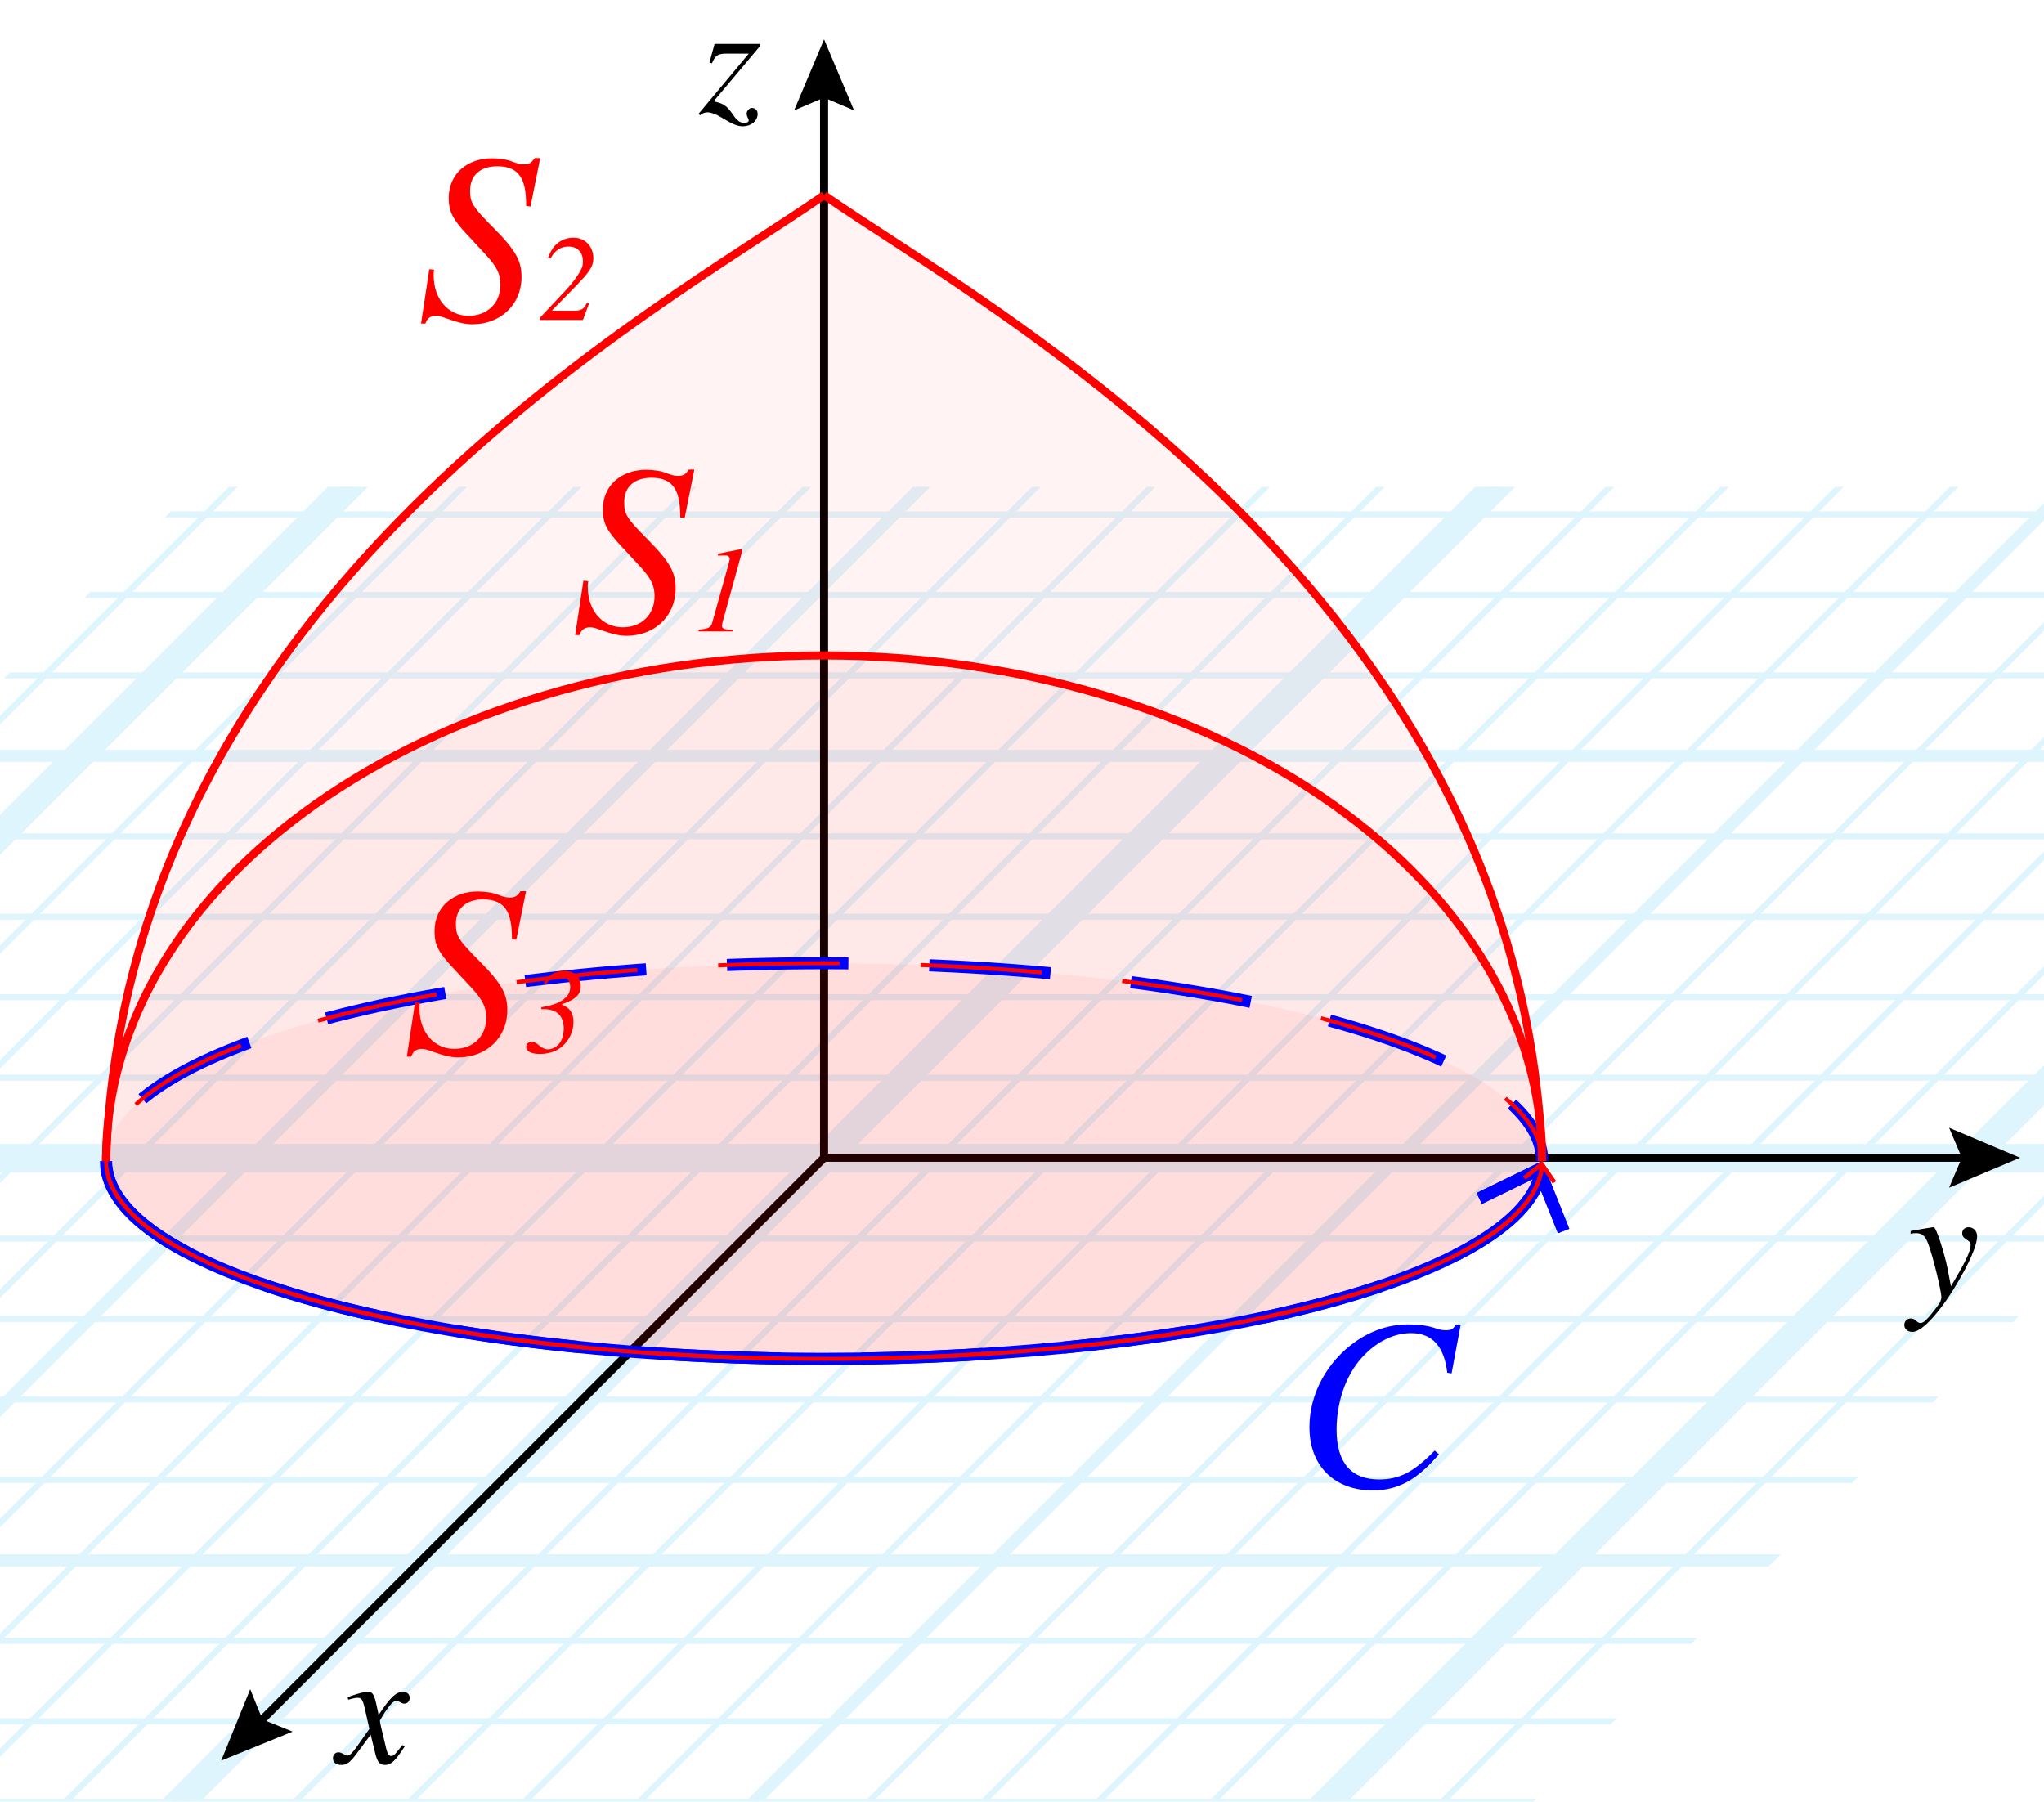 <?xml version="1.0" encoding="utf-8"?>
<!-- Generator: Adobe Illustrator 25.4.1, SVG Export Plug-In . SVG Version: 6.00 Build 0)  -->
<svg version="1.1" xmlns="http://www.w3.org/2000/svg" xmlns:xlink="http://www.w3.org/1999/xlink" x="0px" y="0px"
	 viewBox="0 0 50.503 44.518" enable-background="new 0 0 50.503 44.518" xml:space="preserve">
<g id="Graph_paper_slanted" opacity="0.5">
	<g id="Clipped_grid_00000003068028900943026870000011536296927355263674_">
		<defs>
			<polygon id="SVGID_1_" points="35.896,46.505 -29.647,46.505 4.827,12.031 70.37,12.031 			"/>
		</defs>
		<clipPath id="SVGID_00000109741474545575886330000000271226933245194912_">
			<use xlink:href="#SVGID_1_"  overflow="visible"/>
		</clipPath>
		
			<g id="Grid_00000142891597197125820610000009767860333217090727_" opacity="0.25" clip-path="url(#SVGID_00000109741474545575886330000000271226933245194912_)">
			<g id="Horizontal_1_mm_00000151508609497893311650000018408800186222605470_">
				
					<line fill="none" stroke="#00ABEB" stroke-width="0.15" stroke-miterlimit="10" x1="-35.453" y1="-29.036" x2="191.388" y2="-29.036"/>
				
					<line fill="none" stroke="#00ABEB" stroke-width="0.15" stroke-miterlimit="10" x1="-33.464" y1="-31.024" x2="193.376" y2="-31.024"/>
				
					<line fill="none" stroke="#00ABEB" stroke-width="0.15" stroke-miterlimit="10" x1="-152.741" y1="88.252" x2="74.1" y2="88.252"/>
				
					<line fill="none" stroke="#00ABEB" stroke-width="0.15" stroke-miterlimit="10" x1="-150.753" y1="86.264" x2="76.088" y2="86.264"/>
				
					<line fill="none" stroke="#00ABEB" stroke-width="0.15" stroke-miterlimit="10" x1="-148.766" y1="84.277" x2="78.075" y2="84.277"/>
				
					<line fill="none" stroke="#00ABEB" stroke-width="0.15" stroke-miterlimit="10" x1="-146.778" y1="82.289" x2="80.063" y2="82.289"/>
				
					<line fill="none" stroke="#00ABEB" stroke-width="0.15" stroke-miterlimit="10" x1="-144.789" y1="80.3" x2="82.052" y2="80.3"/>
				
					<line fill="none" stroke="#00ABEB" stroke-width="0.15" stroke-miterlimit="10" x1="-142.802" y1="78.313" x2="84.039" y2="78.313"/>
				
					<line fill="none" stroke="#00ABEB" stroke-width="0.15" stroke-miterlimit="10" x1="-140.814" y1="76.325" x2="86.027" y2="76.325"/>
				
					<line fill="none" stroke="#00ABEB" stroke-width="0.15" stroke-miterlimit="10" x1="-138.826" y1="74.337" x2="88.015" y2="74.337"/>
				
					<line fill="none" stroke="#00ABEB" stroke-width="0.15" stroke-miterlimit="10" x1="-136.838" y1="72.349" x2="90.003" y2="72.349"/>
				
					<line fill="none" stroke="#00ABEB" stroke-width="0.15" stroke-miterlimit="10" x1="-134.85" y1="70.361" x2="91.991" y2="70.361"/>
				
					<line fill="none" stroke="#00ABEB" stroke-width="0.15" stroke-miterlimit="10" x1="-132.862" y1="68.373" x2="93.979" y2="68.373"/>
				
					<line fill="none" stroke="#00ABEB" stroke-width="0.15" stroke-miterlimit="10" x1="-130.874" y1="66.385" x2="95.967" y2="66.385"/>
				
					<line fill="none" stroke="#00ABEB" stroke-width="0.15" stroke-miterlimit="10" x1="-128.886" y1="64.397" x2="97.955" y2="64.397"/>
				
					<line fill="none" stroke="#00ABEB" stroke-width="0.15" stroke-miterlimit="10" x1="-126.898" y1="62.41" x2="99.943" y2="62.41"/>
				
					<line fill="none" stroke="#00ABEB" stroke-width="0.15" stroke-miterlimit="10" x1="-124.91" y1="60.421" x2="101.931" y2="60.421"/>
				
					<line fill="none" stroke="#00ABEB" stroke-width="0.15" stroke-miterlimit="10" x1="-122.922" y1="58.433" x2="103.919" y2="58.433"/>
				
					<line fill="none" stroke="#00ABEB" stroke-width="0.15" stroke-miterlimit="10" x1="-120.934" y1="56.446" x2="105.906" y2="56.446"/>
				
					<line fill="none" stroke="#00ABEB" stroke-width="0.15" stroke-miterlimit="10" x1="-118.946" y1="54.458" x2="107.895" y2="54.458"/>
				
					<line fill="none" stroke="#00ABEB" stroke-width="0.15" stroke-miterlimit="10" x1="-116.958" y1="52.469" x2="109.883" y2="52.469"/>
				
					<line fill="none" stroke="#00ABEB" stroke-width="0.15" stroke-miterlimit="10" x1="-114.971" y1="50.482" x2="111.87" y2="50.482"/>
				
					<line fill="none" stroke="#00ABEB" stroke-width="0.15" stroke-miterlimit="10" x1="-112.982" y1="48.494" x2="113.858" y2="48.494"/>
				
					<line fill="none" stroke="#00ABEB" stroke-width="0.15" stroke-miterlimit="10" x1="-110.994" y1="46.505" x2="115.847" y2="46.505"/>
				
					<line fill="none" stroke="#00ABEB" stroke-width="0.15" stroke-miterlimit="10" x1="-109.007" y1="44.518" x2="117.834" y2="44.518"/>
				
					<line fill="none" stroke="#00ABEB" stroke-width="0.15" stroke-miterlimit="10" x1="-107.018" y1="42.53" x2="119.823" y2="42.53"/>
				
					<line fill="none" stroke="#00ABEB" stroke-width="0.15" stroke-miterlimit="10" x1="-105.031" y1="40.542" x2="121.81" y2="40.542"/>
				
					<line fill="none" stroke="#00ABEB" stroke-width="0.15" stroke-miterlimit="10" x1="-103.043" y1="38.554" x2="123.798" y2="38.554"/>
				
					<line fill="none" stroke="#00ABEB" stroke-width="0.15" stroke-miterlimit="10" x1="-101.054" y1="36.566" x2="125.786" y2="36.566"/>
				
					<line fill="none" stroke="#00ABEB" stroke-width="0.15" stroke-miterlimit="10" x1="-99.067" y1="34.578" x2="127.774" y2="34.578"/>
				
					<line fill="none" stroke="#00ABEB" stroke-width="0.15" stroke-miterlimit="10" x1="-97.079" y1="32.59" x2="129.762" y2="32.59"/>
				
					<line fill="none" stroke="#00ABEB" stroke-width="0.15" stroke-miterlimit="10" x1="-95.091" y1="30.602" x2="131.75" y2="30.602"/>
				
					<line fill="none" stroke="#00ABEB" stroke-width="0.15" stroke-miterlimit="10" x1="-93.103" y1="28.615" x2="133.738" y2="28.615"/>
				
					<line fill="none" stroke="#00ABEB" stroke-width="0.15" stroke-miterlimit="10" x1="-91.115" y1="26.627" x2="135.726" y2="26.627"/>
				
					<line fill="none" stroke="#00ABEB" stroke-width="0.15" stroke-miterlimit="10" x1="-89.127" y1="24.638" x2="137.714" y2="24.638"/>
				
					<line fill="none" stroke="#00ABEB" stroke-width="0.15" stroke-miterlimit="10" x1="-87.139" y1="22.651" x2="139.701" y2="22.651"/>
				
					<line fill="none" stroke="#00ABEB" stroke-width="0.15" stroke-miterlimit="10" x1="-85.151" y1="20.663" x2="141.69" y2="20.663"/>
				
					<line fill="none" stroke="#00ABEB" stroke-width="0.15" stroke-miterlimit="10" x1="-83.163" y1="18.675" x2="143.678" y2="18.675"/>
				
					<line fill="none" stroke="#00ABEB" stroke-width="0.15" stroke-miterlimit="10" x1="-81.176" y1="16.687" x2="145.665" y2="16.687"/>
				
					<line fill="none" stroke="#00ABEB" stroke-width="0.15" stroke-miterlimit="10" x1="-79.187" y1="14.699" x2="147.653" y2="14.699"/>
				
					<line fill="none" stroke="#00ABEB" stroke-width="0.15" stroke-miterlimit="10" x1="-77.199" y1="12.711" x2="149.642" y2="12.711"/>
				
					<line fill="none" stroke="#00ABEB" stroke-width="0.15" stroke-miterlimit="10" x1="-75.212" y1="10.723" x2="151.629" y2="10.723"/>
				
					<line fill="none" stroke="#00ABEB" stroke-width="0.15" stroke-miterlimit="10" x1="-73.223" y1="8.735" x2="153.618" y2="8.735"/>
				
					<line fill="none" stroke="#00ABEB" stroke-width="0.15" stroke-miterlimit="10" x1="-71.236" y1="6.747" x2="155.605" y2="6.747"/>
				
					<line fill="none" stroke="#00ABEB" stroke-width="0.15" stroke-miterlimit="10" x1="-69.248" y1="4.759" x2="157.593" y2="4.759"/>
				
					<line fill="none" stroke="#00ABEB" stroke-width="0.15" stroke-miterlimit="10" x1="-67.259" y1="2.771" x2="159.581" y2="2.771"/>
				
					<line fill="none" stroke="#00ABEB" stroke-width="0.15" stroke-miterlimit="10" x1="-65.272" y1="0.784" x2="161.569" y2="0.784"/>
				
					<line fill="none" stroke="#00ABEB" stroke-width="0.15" stroke-miterlimit="10" x1="-63.284" y1="-1.205" x2="163.557" y2="-1.205"/>
				
					<line fill="none" stroke="#00ABEB" stroke-width="0.15" stroke-miterlimit="10" x1="-61.296" y1="-3.193" x2="165.545" y2="-3.193"/>
				
					<line fill="none" stroke="#00ABEB" stroke-width="0.15" stroke-miterlimit="10" x1="-59.308" y1="-5.18" x2="167.533" y2="-5.18"/>
				
					<line fill="none" stroke="#00ABEB" stroke-width="0.15" stroke-miterlimit="10" x1="-57.32" y1="-7.168" x2="169.521" y2="-7.168"/>
				
					<line fill="none" stroke="#00ABEB" stroke-width="0.15" stroke-miterlimit="10" x1="-55.332" y1="-9.157" x2="171.509" y2="-9.157"/>
				
					<line fill="none" stroke="#00ABEB" stroke-width="0.15" stroke-miterlimit="10" x1="-53.344" y1="-11.144" x2="173.497" y2="-11.144"/>
				
					<line fill="none" stroke="#00ABEB" stroke-width="0.15" stroke-miterlimit="10" x1="-51.356" y1="-13.132" x2="175.485" y2="-13.132"/>
				
					<line fill="none" stroke="#00ABEB" stroke-width="0.15" stroke-miterlimit="10" x1="-49.368" y1="-15.12" x2="177.473" y2="-15.12"/>
				
					<line fill="none" stroke="#00ABEB" stroke-width="0.15" stroke-miterlimit="10" x1="-47.381" y1="-17.108" x2="179.46" y2="-17.108"/>
				
					<line fill="none" stroke="#00ABEB" stroke-width="0.15" stroke-miterlimit="10" x1="-45.392" y1="-19.096" x2="181.449" y2="-19.096"/>
				
					<line fill="none" stroke="#00ABEB" stroke-width="0.15" stroke-miterlimit="10" x1="-43.405" y1="-21.084" x2="183.436" y2="-21.084"/>
				
					<line fill="none" stroke="#00ABEB" stroke-width="0.15" stroke-miterlimit="10" x1="-41.416" y1="-23.072" x2="185.424" y2="-23.072"/>
				
					<line fill="none" stroke="#00ABEB" stroke-width="0.15" stroke-miterlimit="10" x1="-39.428" y1="-25.06" x2="187.413" y2="-25.06"/>
				
					<line fill="none" stroke="#00ABEB" stroke-width="0.15" stroke-miterlimit="10" x1="-37.441" y1="-27.048" x2="189.4" y2="-27.048"/>
			</g>
			<g id="Vertical_1_mm_00000181073523592228201180000012361058669048395659_">
				<g>
					
						<line fill="none" stroke="#00ABEB" stroke-width="0.15" stroke-miterlimit="10" x1="-152.656" y1="88.243" x2="-33.336" y2="-31.077"/>
				</g>
				
					<line fill="none" stroke="#00ABEB" stroke-width="0.15" stroke-miterlimit="10" x1="-149.822" y1="88.243" x2="-30.502" y2="-31.077"/>
				
					<line fill="none" stroke="#00ABEB" stroke-width="0.15" stroke-miterlimit="10" x1="-146.988" y1="88.243" x2="-27.668" y2="-31.077"/>
				
					<line fill="none" stroke="#00ABEB" stroke-width="0.15" stroke-miterlimit="10" x1="-144.153" y1="88.243" x2="-24.833" y2="-31.077"/>
				
					<line fill="none" stroke="#00ABEB" stroke-width="0.15" stroke-miterlimit="10" x1="-141.319" y1="88.243" x2="-21.999" y2="-31.077"/>
				
					<line fill="none" stroke="#00ABEB" stroke-width="0.15" stroke-miterlimit="10" x1="-138.484" y1="88.243" x2="-19.164" y2="-31.077"/>
				
					<line fill="none" stroke="#00ABEB" stroke-width="0.15" stroke-miterlimit="10" x1="-135.649" y1="88.243" x2="-16.329" y2="-31.077"/>
				
					<line fill="none" stroke="#00ABEB" stroke-width="0.15" stroke-miterlimit="10" x1="-132.815" y1="88.243" x2="-13.495" y2="-31.077"/>
				
					<line fill="none" stroke="#00ABEB" stroke-width="0.15" stroke-miterlimit="10" x1="-129.979" y1="88.243" x2="-10.659" y2="-31.077"/>
				
					<line fill="none" stroke="#00ABEB" stroke-width="0.15" stroke-miterlimit="10" x1="-127.145" y1="88.243" x2="-7.825" y2="-31.077"/>
				
					<line fill="none" stroke="#00ABEB" stroke-width="0.15" stroke-miterlimit="10" x1="-124.31" y1="88.243" x2="-4.99" y2="-31.077"/>
				
					<line fill="none" stroke="#00ABEB" stroke-width="0.15" stroke-miterlimit="10" x1="-121.475" y1="88.243" x2="-2.155" y2="-31.077"/>
				
					<line fill="none" stroke="#00ABEB" stroke-width="0.15" stroke-miterlimit="10" x1="-118.641" y1="88.243" x2="0.679" y2="-31.077"/>
				
					<line fill="none" stroke="#00ABEB" stroke-width="0.15" stroke-miterlimit="10" x1="-115.806" y1="88.243" x2="3.514" y2="-31.077"/>
				
					<line fill="none" stroke="#00ABEB" stroke-width="0.15" stroke-miterlimit="10" x1="-112.971" y1="88.243" x2="6.349" y2="-31.077"/>
				
					<line fill="none" stroke="#00ABEB" stroke-width="0.15" stroke-miterlimit="10" x1="-110.137" y1="88.243" x2="9.183" y2="-31.077"/>
				
					<line fill="none" stroke="#00ABEB" stroke-width="0.15" stroke-miterlimit="10" x1="-107.302" y1="88.243" x2="12.018" y2="-31.077"/>
				
					<line fill="none" stroke="#00ABEB" stroke-width="0.15" stroke-miterlimit="10" x1="-104.468" y1="88.243" x2="14.852" y2="-31.077"/>
				
					<line fill="none" stroke="#00ABEB" stroke-width="0.15" stroke-miterlimit="10" x1="-101.634" y1="88.243" x2="17.686" y2="-31.077"/>
				
					<line fill="none" stroke="#00ABEB" stroke-width="0.15" stroke-miterlimit="10" x1="-98.799" y1="88.243" x2="20.521" y2="-31.077"/>
				
					<line fill="none" stroke="#00ABEB" stroke-width="0.15" stroke-miterlimit="10" x1="-95.964" y1="88.243" x2="23.356" y2="-31.077"/>
				
					<line fill="none" stroke="#00ABEB" stroke-width="0.15" stroke-miterlimit="10" x1="-93.13" y1="88.243" x2="26.19" y2="-31.077"/>
				
					<line fill="none" stroke="#00ABEB" stroke-width="0.15" stroke-miterlimit="10" x1="-90.295" y1="88.243" x2="29.025" y2="-31.077"/>
				
					<line fill="none" stroke="#00ABEB" stroke-width="0.15" stroke-miterlimit="10" x1="-87.46" y1="88.243" x2="31.86" y2="-31.077"/>
				
					<line fill="none" stroke="#00ABEB" stroke-width="0.15" stroke-miterlimit="10" x1="-84.625" y1="88.243" x2="34.695" y2="-31.077"/>
				
					<line fill="none" stroke="#00ABEB" stroke-width="0.15" stroke-miterlimit="10" x1="-81.79" y1="88.243" x2="37.53" y2="-31.077"/>
				
					<line fill="none" stroke="#00ABEB" stroke-width="0.15" stroke-miterlimit="10" x1="-78.956" y1="88.243" x2="40.364" y2="-31.077"/>
				
					<line fill="none" stroke="#00ABEB" stroke-width="0.15" stroke-miterlimit="10" x1="-76.121" y1="88.243" x2="43.199" y2="-31.077"/>
				
					<line fill="none" stroke="#00ABEB" stroke-width="0.15" stroke-miterlimit="10" x1="-73.286" y1="88.243" x2="46.034" y2="-31.077"/>
				
					<line fill="none" stroke="#00ABEB" stroke-width="0.15" stroke-miterlimit="10" x1="-70.452" y1="88.243" x2="48.868" y2="-31.077"/>
				
					<line fill="none" stroke="#00ABEB" stroke-width="0.15" stroke-miterlimit="10" x1="-67.617" y1="88.243" x2="51.703" y2="-31.077"/>
				
					<line fill="none" stroke="#00ABEB" stroke-width="0.15" stroke-miterlimit="10" x1="-64.782" y1="88.243" x2="54.538" y2="-31.077"/>
				
					<line fill="none" stroke="#00ABEB" stroke-width="0.15" stroke-miterlimit="10" x1="-61.948" y1="88.243" x2="57.372" y2="-31.077"/>
				
					<line fill="none" stroke="#00ABEB" stroke-width="0.15" stroke-miterlimit="10" x1="-59.114" y1="88.243" x2="60.206" y2="-31.077"/>
				
					<line fill="none" stroke="#00ABEB" stroke-width="0.15" stroke-miterlimit="10" x1="-56.279" y1="88.243" x2="63.041" y2="-31.077"/>
				
					<line fill="none" stroke="#00ABEB" stroke-width="0.15" stroke-miterlimit="10" x1="-53.445" y1="88.243" x2="65.875" y2="-31.077"/>
				
					<line fill="none" stroke="#00ABEB" stroke-width="0.15" stroke-miterlimit="10" x1="-50.61" y1="88.243" x2="68.71" y2="-31.077"/>
				
					<line fill="none" stroke="#00ABEB" stroke-width="0.15" stroke-miterlimit="10" x1="-47.775" y1="88.243" x2="71.545" y2="-31.077"/>
				
					<line fill="none" stroke="#00ABEB" stroke-width="0.15" stroke-miterlimit="10" x1="-44.941" y1="88.243" x2="74.379" y2="-31.077"/>
				
					<line fill="none" stroke="#00ABEB" stroke-width="0.15" stroke-miterlimit="10" x1="-42.106" y1="88.243" x2="77.214" y2="-31.077"/>
				
					<line fill="none" stroke="#00ABEB" stroke-width="0.15" stroke-miterlimit="10" x1="-39.272" y1="88.243" x2="80.048" y2="-31.077"/>
				
					<line fill="none" stroke="#00ABEB" stroke-width="0.15" stroke-miterlimit="10" x1="-36.436" y1="88.243" x2="82.884" y2="-31.077"/>
				
					<line fill="none" stroke="#00ABEB" stroke-width="0.15" stroke-miterlimit="10" x1="-33.601" y1="88.243" x2="85.719" y2="-31.077"/>
				
					<line fill="none" stroke="#00ABEB" stroke-width="0.15" stroke-miterlimit="10" x1="-30.767" y1="88.243" x2="88.553" y2="-31.077"/>
				
					<line fill="none" stroke="#00ABEB" stroke-width="0.15" stroke-miterlimit="10" x1="-27.932" y1="88.243" x2="91.388" y2="-31.077"/>
				
					<line fill="none" stroke="#00ABEB" stroke-width="0.15" stroke-miterlimit="10" x1="-25.097" y1="88.243" x2="94.223" y2="-31.077"/>
				
					<line fill="none" stroke="#00ABEB" stroke-width="0.15" stroke-miterlimit="10" x1="-22.263" y1="88.243" x2="97.057" y2="-31.077"/>
				
					<line fill="none" stroke="#00ABEB" stroke-width="0.15" stroke-miterlimit="10" x1="-19.428" y1="88.243" x2="99.892" y2="-31.077"/>
				
					<line fill="none" stroke="#00ABEB" stroke-width="0.15" stroke-miterlimit="10" x1="-16.594" y1="88.243" x2="102.726" y2="-31.077"/>
				
					<line fill="none" stroke="#00ABEB" stroke-width="0.15" stroke-miterlimit="10" x1="-13.76" y1="88.243" x2="105.56" y2="-31.077"/>
				
					<line fill="none" stroke="#00ABEB" stroke-width="0.15" stroke-miterlimit="10" x1="-10.925" y1="88.243" x2="108.395" y2="-31.077"/>
				
					<line fill="none" stroke="#00ABEB" stroke-width="0.15" stroke-miterlimit="10" x1="-8.09" y1="88.243" x2="111.23" y2="-31.077"/>
				
					<line fill="none" stroke="#00ABEB" stroke-width="0.15" stroke-miterlimit="10" x1="-5.256" y1="88.243" x2="114.064" y2="-31.077"/>
				
					<line fill="none" stroke="#00ABEB" stroke-width="0.15" stroke-miterlimit="10" x1="-2.421" y1="88.243" x2="116.899" y2="-31.077"/>
				
					<line fill="none" stroke="#00ABEB" stroke-width="0.15" stroke-miterlimit="10" x1="0.414" y1="88.243" x2="119.734" y2="-31.077"/>
				
					<line fill="none" stroke="#00ABEB" stroke-width="0.15" stroke-miterlimit="10" x1="3.248" y1="88.243" x2="122.568" y2="-31.077"/>
				
					<line fill="none" stroke="#00ABEB" stroke-width="0.15" stroke-miterlimit="10" x1="6.084" y1="88.243" x2="125.404" y2="-31.077"/>
				
					<line fill="none" stroke="#00ABEB" stroke-width="0.15" stroke-miterlimit="10" x1="8.918" y1="88.243" x2="128.238" y2="-31.077"/>
				
					<line fill="none" stroke="#00ABEB" stroke-width="0.15" stroke-miterlimit="10" x1="11.753" y1="88.243" x2="131.073" y2="-31.077"/>
				
					<line fill="none" stroke="#00ABEB" stroke-width="0.15" stroke-miterlimit="10" x1="14.588" y1="88.243" x2="133.908" y2="-31.077"/>
				
					<line fill="none" stroke="#00ABEB" stroke-width="0.15" stroke-miterlimit="10" x1="17.422" y1="88.243" x2="136.742" y2="-31.077"/>
				
					<line fill="none" stroke="#00ABEB" stroke-width="0.15" stroke-miterlimit="10" x1="20.257" y1="88.243" x2="139.577" y2="-31.077"/>
				
					<line fill="none" stroke="#00ABEB" stroke-width="0.15" stroke-miterlimit="10" x1="23.092" y1="88.243" x2="142.412" y2="-31.077"/>
				
					<line fill="none" stroke="#00ABEB" stroke-width="0.15" stroke-miterlimit="10" x1="25.926" y1="88.243" x2="145.246" y2="-31.077"/>
				
					<line fill="none" stroke="#00ABEB" stroke-width="0.15" stroke-miterlimit="10" x1="28.76" y1="88.243" x2="148.08" y2="-31.077"/>
				
					<line fill="none" stroke="#00ABEB" stroke-width="0.15" stroke-miterlimit="10" x1="31.595" y1="88.243" x2="150.915" y2="-31.077"/>
				
					<line fill="none" stroke="#00ABEB" stroke-width="0.15" stroke-miterlimit="10" x1="34.429" y1="88.243" x2="153.749" y2="-31.077"/>
				
					<line fill="none" stroke="#00ABEB" stroke-width="0.15" stroke-miterlimit="10" x1="37.264" y1="88.243" x2="156.584" y2="-31.077"/>
				
					<line fill="none" stroke="#00ABEB" stroke-width="0.15" stroke-miterlimit="10" x1="40.099" y1="88.243" x2="159.419" y2="-31.077"/>
				
					<line fill="none" stroke="#00ABEB" stroke-width="0.15" stroke-miterlimit="10" x1="42.933" y1="88.243" x2="162.253" y2="-31.077"/>
				
					<line fill="none" stroke="#00ABEB" stroke-width="0.15" stroke-miterlimit="10" x1="45.768" y1="88.243" x2="165.088" y2="-31.077"/>
				
					<line fill="none" stroke="#00ABEB" stroke-width="0.15" stroke-miterlimit="10" x1="48.603" y1="88.243" x2="167.923" y2="-31.077"/>
				
					<line fill="none" stroke="#00ABEB" stroke-width="0.15" stroke-miterlimit="10" x1="51.438" y1="88.243" x2="170.758" y2="-31.077"/>
				
					<line fill="none" stroke="#00ABEB" stroke-width="0.15" stroke-miterlimit="10" x1="54.273" y1="88.243" x2="173.593" y2="-31.077"/>
				
					<line fill="none" stroke="#00ABEB" stroke-width="0.15" stroke-miterlimit="10" x1="57.107" y1="88.243" x2="176.427" y2="-31.077"/>
				
					<line fill="none" stroke="#00ABEB" stroke-width="0.15" stroke-miterlimit="10" x1="59.942" y1="88.243" x2="179.262" y2="-31.077"/>
				
					<line fill="none" stroke="#00ABEB" stroke-width="0.15" stroke-miterlimit="10" x1="62.777" y1="88.243" x2="182.097" y2="-31.077"/>
				
					<line fill="none" stroke="#00ABEB" stroke-width="0.15" stroke-miterlimit="10" x1="65.611" y1="88.243" x2="184.931" y2="-31.077"/>
				
					<line fill="none" stroke="#00ABEB" stroke-width="0.15" stroke-miterlimit="10" x1="68.446" y1="88.243" x2="187.766" y2="-31.077"/>
				
					<line fill="none" stroke="#00ABEB" stroke-width="0.15" stroke-miterlimit="10" x1="71.281" y1="88.243" x2="190.601" y2="-31.077"/>
				
					<line fill="none" stroke="#00ABEB" stroke-width="0.15" stroke-miterlimit="10" x1="74.114" y1="88.243" x2="193.434" y2="-31.077"/>
			</g>
			<g id="Horizontal_5_mm_00000011735556503592991880000008134099091165005186_">
				
					<line fill="none" stroke="#00ABEB" stroke-width="0.3" stroke-miterlimit="10" x1="-153.016" y1="88.252" x2="74.1" y2="88.252"/>
				
					<line fill="none" stroke="#00ABEB" stroke-width="0.3" stroke-miterlimit="10" x1="-143.077" y1="78.313" x2="84.039" y2="78.313"/>
				
					<line fill="none" stroke="#00ABEB" stroke-width="0.3" stroke-miterlimit="10" x1="-133.137" y1="68.373" x2="93.979" y2="68.373"/>
				
					<line fill="none" stroke="#00ABEB" stroke-width="0.3" stroke-miterlimit="10" x1="-123.197" y1="58.433" x2="103.919" y2="58.433"/>
				
					<line fill="none" stroke="#00ABEB" stroke-width="0.3" stroke-miterlimit="10" x1="-113.257" y1="48.494" x2="113.858" y2="48.494"/>
				
					<line fill="none" stroke="#00ABEB" stroke-width="0.3" stroke-miterlimit="10" x1="-103.318" y1="38.554" x2="123.798" y2="38.554"/>
				
					<line fill="none" stroke="#00ABEB" stroke-width="0.3" stroke-miterlimit="10" x1="-93.378" y1="28.615" x2="133.738" y2="28.615"/>
				
					<line fill="none" stroke="#00ABEB" stroke-width="0.3" stroke-miterlimit="10" x1="-83.438" y1="18.675" x2="143.678" y2="18.675"/>
				
					<line fill="none" stroke="#00ABEB" stroke-width="0.3" stroke-miterlimit="10" x1="-73.498" y1="8.735" x2="153.618" y2="8.735"/>
				
					<line fill="none" stroke="#00ABEB" stroke-width="0.3" stroke-miterlimit="10" x1="-63.559" y1="-1.205" x2="163.557" y2="-1.205"/>
				
					<line fill="none" stroke="#00ABEB" stroke-width="0.3" stroke-miterlimit="10" x1="-53.619" y1="-11.144" x2="173.497" y2="-11.144"/>
			</g>
			<g id="Vertical_5_mm_00000064346364918789686960000003233481195482251947_">
				
					<line fill="none" stroke="#00ABEB" stroke-width="0.3" stroke-miterlimit="10" x1="-152.656" y1="88.243" x2="-33.144" y2="-31.269"/>
				
					<line fill="none" stroke="#00ABEB" stroke-width="0.3" stroke-miterlimit="10" x1="-138.484" y1="88.243" x2="-18.971" y2="-31.269"/>
				
					<line fill="none" stroke="#00ABEB" stroke-width="0.3" stroke-miterlimit="10" x1="-124.31" y1="88.243" x2="-4.798" y2="-31.269"/>
				
					<line fill="none" stroke="#00ABEB" stroke-width="0.3" stroke-miterlimit="10" x1="-110.137" y1="88.243" x2="9.375" y2="-31.269"/>
				
					<line fill="none" stroke="#00ABEB" stroke-width="0.3" stroke-miterlimit="10" x1="-95.964" y1="88.243" x2="23.549" y2="-31.269"/>
				
					<line fill="none" stroke="#00ABEB" stroke-width="0.3" stroke-miterlimit="10" x1="-81.79" y1="88.243" x2="37.723" y2="-31.269"/>
				
					<line fill="none" stroke="#00ABEB" stroke-width="0.3" stroke-miterlimit="10" x1="-67.617" y1="88.243" x2="51.895" y2="-31.269"/>
				
					<line fill="none" stroke="#00ABEB" stroke-width="0.3" stroke-miterlimit="10" x1="-53.445" y1="88.243" x2="66.068" y2="-31.269"/>
				
					<line fill="none" stroke="#00ABEB" stroke-width="0.3" stroke-miterlimit="10" x1="-39.272" y1="88.243" x2="80.241" y2="-31.269"/>
				
					<line fill="none" stroke="#00ABEB" stroke-width="0.3" stroke-miterlimit="10" x1="-25.097" y1="88.243" x2="94.415" y2="-31.269"/>
				
					<line fill="none" stroke="#00ABEB" stroke-width="0.3" stroke-miterlimit="10" x1="-10.925" y1="88.243" x2="108.588" y2="-31.269"/>
				
					<line fill="none" stroke="#00ABEB" stroke-width="0.3" stroke-miterlimit="10" x1="3.248" y1="88.243" x2="122.761" y2="-31.269"/>
				
					<line fill="none" stroke="#00ABEB" stroke-width="0.3" stroke-miterlimit="10" x1="17.422" y1="88.243" x2="136.934" y2="-31.269"/>
				
					<line fill="none" stroke="#00ABEB" stroke-width="0.3" stroke-miterlimit="10" x1="31.595" y1="88.243" x2="151.108" y2="-31.269"/>
				
					<line fill="none" stroke="#00ABEB" stroke-width="0.3" stroke-miterlimit="10" x1="45.768" y1="88.243" x2="165.281" y2="-31.269"/>
				
					<line fill="none" stroke="#00ABEB" stroke-width="0.3" stroke-miterlimit="10" x1="59.942" y1="88.243" x2="179.454" y2="-31.269"/>
				
					<line fill="none" stroke="#00ABEB" stroke-width="0.3" stroke-miterlimit="10" x1="74.114" y1="88.243" x2="193.627" y2="-31.269"/>
			</g>
			<g id="Horizontal_10_mm_00000163045836177147705350000008480455355013810362_">
				
					<line id="_x31_9_00000057116790517712807720000015084113881736219806_" fill="none" stroke="#00ABEB" stroke-width="0.7" stroke-miterlimit="10" x1="-153.016" y1="88.252" x2="74.1" y2="88.252"/>
				
					<line id="_x32_0_00000024685878617286333290000013167547815532084100_" fill="none" stroke="#00ABEB" stroke-width="0.7" stroke-miterlimit="10" x1="-133.137" y1="68.373" x2="93.979" y2="68.373"/>
				
					<line id="_x32_1_00000138564813020868535020000012777939180148238773_" fill="none" stroke="#00ABEB" stroke-width="0.7" stroke-miterlimit="10" x1="-113.257" y1="48.494" x2="113.858" y2="48.494"/>
				
					<line id="_x32_2_00000052807586205252870140000014502512662559454639_" fill="none" stroke="#00ABEB" stroke-width="0.7" stroke-miterlimit="10" x1="-93.378" y1="28.615" x2="133.738" y2="28.615"/>
				
					<line id="_x32_3_00000051376893246677475670000009295515732899575694_" fill="none" stroke="#00ABEB" stroke-width="0.7" stroke-miterlimit="10" x1="-73.498" y1="8.735" x2="153.618" y2="8.735"/>
				
					<line id="_x32_4_00000099657911357833521510000007853591198542098087_" fill="none" stroke="#00ABEB" stroke-width="0.7" stroke-miterlimit="10" x1="-53.619" y1="-11.144" x2="173.497" y2="-11.144"/>
				
					<line id="_x32_5_00000155127691660191171140000008292164438978366870_" fill="none" stroke="#00ABEB" stroke-width="0.7" stroke-miterlimit="10" x1="-33.739" y1="-31.024" x2="193.376" y2="-31.024"/>
			</g>
			<g id="Vertical_10_mm_00000134969164297783457920000010833503864539426239_">
				
					<line id="_x30__00000151539528360119995570000005083818057555393183_" fill="none" stroke="#00ABEB" stroke-width="0.7" stroke-miterlimit="10" x1="-152.656" y1="88.243" x2="-33.144" y2="-31.269"/>
				
					<line id="_x31__00000021823889366233599640000011971139016478256513_" fill="none" stroke="#00ABEB" stroke-width="0.7" stroke-miterlimit="10" x1="-124.31" y1="88.243" x2="-4.798" y2="-31.269"/>
				
					<line id="_x32__00000071550223824624162640000006130814236846722696_" fill="none" stroke="#00ABEB" stroke-width="0.7" stroke-miterlimit="10" x1="-95.964" y1="88.243" x2="23.549" y2="-31.269"/>
				
					<line id="_x33__00000042015976804734918030000005045165563697445304_" fill="none" stroke="#00ABEB" stroke-width="0.7" stroke-miterlimit="10" x1="-67.617" y1="88.243" x2="51.895" y2="-31.269"/>
				
					<line id="_x34__00000081637789328126233800000002486991317463304126_" fill="none" stroke="#00ABEB" stroke-width="0.7" stroke-miterlimit="10" x1="-39.272" y1="88.243" x2="80.241" y2="-31.269"/>
				
					<line id="_x35__00000051353690731882489090000004794744233340785543_" fill="none" stroke="#00ABEB" stroke-width="0.7" stroke-miterlimit="10" x1="-10.925" y1="88.243" x2="108.588" y2="-31.269"/>
				
					<line id="_x36__00000011745311307505536660000010485558803267122343_" fill="none" stroke="#00ABEB" stroke-width="0.7" stroke-miterlimit="10" x1="17.422" y1="88.243" x2="136.934" y2="-31.269"/>
				
					<line id="_x37__00000045602144989735358580000003937589459941247142_" fill="none" stroke="#00ABEB" stroke-width="0.7" stroke-miterlimit="10" x1="45.768" y1="88.243" x2="165.281" y2="-31.269"/>
				
					<line id="_x38__00000047029857857898873560000014194396358708286345_" fill="none" stroke="#00ABEB" stroke-width="0.7" stroke-miterlimit="10" x1="74.114" y1="88.243" x2="193.627" y2="-31.269"/>
			</g>
		</g>
	</g>
</g>
<g id="Axis">
	<g id="lines">
		<g>
			<g>
				
					<line fill="none" stroke="#000000" stroke-width="0.2" stroke-miterlimit="10" x1="20.361" y1="28.605" x2="20.361" y2="2.166"/>
				<g>
					<polygon points="21.102,2.728 20.361,2.413 19.621,2.728 20.361,0.972 					"/>
				</g>
			</g>
		</g>
		<g>
			<g>
				
					<line fill="none" stroke="#000000" stroke-width="0.2" stroke-miterlimit="10" x1="20.362" y1="28.605" x2="48.72" y2="28.605"/>
				<g>
					<polygon points="48.158,29.345 48.473,28.605 48.158,27.864 49.914,28.605 					"/>
				</g>
			</g>
		</g>
		<g>
			<g>
				
					<line fill="none" stroke="#000000" stroke-width="0.2" stroke-miterlimit="10" x1="20.362" y1="28.605" x2="6.309" y2="42.657"/>
				<g>
					<polygon points="6.182,41.736 6.484,42.483 7.23,42.784 5.465,43.502 					"/>
				</g>
			</g>
		</g>
	</g>
	<g id="names">
		<g>
			<path d="M48.203,31.781c0.339-0.564,0.487-0.852,0.487-1.027c0-0.056-0.028-0.08-0.104-0.128
				c-0.08-0.052-0.104-0.092-0.104-0.156c0-0.088,0.068-0.148,0.16-0.148c0.12,0,0.208,0.1,0.208,0.22
				c0,0.228-0.192,0.667-0.524,1.219c-0.416,0.688-0.843,1.147-1.071,1.147c-0.12,0-0.204-0.068-0.204-0.172
				c0-0.088,0.068-0.16,0.156-0.16c0.14,0,0.14,0.112,0.244,0.112c0.052,0,0.1-0.032,0.192-0.132
				c0.072-0.076,0.252-0.312,0.284-0.364c0.024-0.048,0.04-0.096,0.04-0.14c0-0.16-0.22-1.055-0.328-1.327
				c-0.076-0.196-0.148-0.256-0.308-0.256c-0.044,0-0.08,0.004-0.124,0.016v-0.068c0.044-0.008,0.088-0.016,0.128-0.024
				c0.08-0.016,0.212-0.04,0.428-0.072h0.016c0.06,0,0.271,0.664,0.34,1.02L48.203,31.781z"/>
		</g>
		<g>
			<path d="M17.632,2.504c0.232,0.052,0.32,0.096,0.48,0.332c0.104,0.152,0.18,0.2,0.28,0.2c0.064,0,0.108-0.024,0.108-0.06
				c0-0.016-0.008-0.036-0.02-0.06c-0.024-0.048-0.032-0.08-0.032-0.112c0.004-0.068,0.068-0.136,0.132-0.136
				c0.083,0,0.14,0.06,0.14,0.148c0,0.16-0.148,0.304-0.372,0.304c-0.116,0-0.252-0.052-0.452-0.176
				c-0.188-0.116-0.315-0.168-0.419-0.168c-0.064,0-0.116,0.02-0.18,0.072l-0.036-0.036L18.5,1.325h-0.544
				c-0.208,0-0.284,0.036-0.364,0.24l-0.064-0.016l0.128-0.464h1.131v0.044L17.632,2.504z"/>
		</g>
		<g>
			<path d="M9.355,42.373c0.28-0.428,0.428-0.572,0.604-0.572c0.096,0,0.164,0.06,0.164,0.148c0,0.084-0.056,0.144-0.136,0.144
				c-0.076,0-0.112-0.068-0.208-0.068c-0.072,0-0.216,0.176-0.392,0.483c0,0.028,0.008,0.084,0.032,0.18l0.128,0.536
				c0.028,0.112,0.064,0.164,0.12,0.164c0.052,0,0.096-0.04,0.188-0.16c0.036-0.048,0.052-0.072,0.084-0.112l0.06,0.036
				c-0.232,0.36-0.336,0.456-0.488,0.456c-0.128,0-0.188-0.072-0.236-0.272l-0.116-0.476l-0.352,0.476
				c-0.176,0.236-0.256,0.272-0.38,0.272s-0.2-0.064-0.2-0.168c0-0.08,0.056-0.144,0.136-0.144c0.036,0,0.076,0.016,0.128,0.044
				c0.04,0.024,0.08,0.036,0.104,0.036c0.044,0,0.12-0.076,0.204-0.196l0.328-0.464l-0.112-0.496
				c-0.056-0.24-0.084-0.272-0.184-0.272c-0.032,0-0.08,0.008-0.156,0.028l-0.072,0.02l-0.012-0.063l0.044-0.016
				c0.244-0.088,0.376-0.116,0.468-0.116c0.1,0,0.148,0.072,0.204,0.344L9.355,42.373z"/>
		</g>
	</g>
</g>
<g id="Layer_9">
	<path opacity="0.05" fill="#FF0000" d="M38.104,28.687c0,2.7-7.944,4.888-17.742,4.888S2.619,31.386,2.619,28.687
		c0-6.899,7.944-12.492,17.742-12.492S38.104,21.788,38.104,28.687z"/>
	<ellipse opacity="0.05" fill="#FF0000" cx="20.362" cy="28.687" rx="17.742" ry="4.888"/>
	<g id="Layer_5">
		<path opacity="0.05" fill="#FF0000" d="M38.104,28.687C37.631,14.699,24.269,7.546,20.361,4.822h0
			c-3.908,2.724-17.27,9.877-17.742,23.865c0,2.7,7.944,4.888,17.742,4.888S38.104,31.386,38.104,28.687L38.104,28.687z"/>
	</g>
	<g>
		<g>
			<path fill="none" stroke="#0000FF" stroke-width="0.3" stroke-miterlimit="10" stroke-dasharray="3,2" d="M38.067,29.006
				c-0.597,2.551-8.296,4.569-17.705,4.569c-9.799,0-17.742-2.189-17.742-4.888s7.944-4.888,17.742-4.888s17.742,2.189,17.742,4.888
				"/>
			<g>
				<polygon fill="#0000FF" points="36.484,29.475 36.615,29.746 37.945,29.098 38.494,30.471 38.773,30.36 38.104,28.687 				"/>
			</g>
		</g>
	</g>
	<g>
		<g>
			<path fill="none" stroke="#0000FF" stroke-width="0.3" stroke-miterlimit="10" d="M38.067,29.006
				c-0.597,2.551-8.296,4.569-17.705,4.569c-9.799,0-17.742-2.189-17.742-4.888"/>
			<g>
				<polygon fill="#0000FF" points="36.484,29.475 36.615,29.746 37.945,29.098 38.494,30.471 38.773,30.36 38.104,28.687 				"/>
			</g>
		</g>
	</g>
	<path fill="none" stroke="#FF0000" stroke-width="0.2" stroke-miterlimit="10" d="M2.619,28.687
		c0-6.899,7.944-12.492,17.742-12.492s17.742,5.593,17.742,12.492"/>
	<g id="stickman" transform="translate(0,1280) scale(0.1,-0.1)" display="none">
		<path display="inline" d="M215.022,12541.512c-1.375-0.282-2.494-0.711-3.695-1.42c-5.093-2.972-7.371-9.124-5.454-14.702
			c1.354-3.915,4.562-6.897,8.567-7.954c5.134-1.354,10.604,0.759,13.518,5.222c0.812,1.255,1.099,1.925,1.548,3.64
			c0.449,1.714,0.533,2.43,0.435,3.931c-0.292,4.668-3.304,8.852-7.662,10.651
			C219.975,12541.832,217.571,12542.041,215.022,12541.512z"/>
		<path display="inline" d="M226.061,12515.383c-4.272,0.675-9.656,0.769-14.878,0.272l-0.65-0.06l-1.055-0.85
			c-8.005-6.429-13.936-8.848-20.159-8.232c-1.113,0.109-4.719,1.029-5.798,1.479c-0.937,0.388-2.616,1.153-3.195,1.455
			l-0.481,0.253l0.146,0.557c0.264,1.01,0.051,2.255-0.527,3.104c-0.384,0.561-1.078,1.123-1.719,1.401
			c-1.826,0.78-3.988,0.006-4.923-1.748c-0.641-1.204-0.606-2.553,0.083-3.74c0.613-1.05,1.348-1.575,2.571-1.84
			c0.646-0.138,0.843-0.142,1.334-0.056c0.315,0.052,0.714,0.153,0.885,0.228l0.31,0.125l1.021-0.521
			c2.681-1.36,4.1-1.906,6.705-2.589c2.264-0.593,2.993-0.713,4.77-0.773c4.233-0.157,8.291,0.952,12.717,3.465l1.219,0.688
			l-0.338-1.474c-0.583-2.528-0.723-5.029-0.493-8.937c0.321-5.524,1.368-11.429,2.668-15.093c1.1-3.096,2.666-5.505,4.513-6.932
			c1.027-0.801,2.699-1.563,3.83-1.757c0.689-0.125,1.966-0.246,2.219-0.217c0.186,0.015,0.186,0.015-0.002-0.705
			c-0.404-1.544-1.258-3.834-2.012-5.382c-1.295-2.674-2.74-4.405-4.906-5.892c-1.489-1.021-3.916-2.083-7.697-3.377
			c-2.264-0.771-2.307-0.783-2.76-0.696c-0.618,0.122-0.946,0.113-1.415-0.042c-1.748-0.557-2.606-3.227-1.986-6.188
			c0.574-2.744,2.07-5.023,3.888-5.896c0.605-0.293,1.189-0.366,1.825-0.24c1.164,0.234,1.923,1.194,2.269,2.88
			c0.44,2.104-0.055,4.574-1.326,6.716c-0.248,0.414-0.429,0.754-0.41,0.766c0.019,0.011,0.811,0.279,1.754,0.61
			c4.5,1.558,7.044,2.882,9.136,4.753c1.532,1.367,2.893,3.263,4.013,5.57c0.682,1.424,1.799,4.414,2.174,5.847l0.142,0.542
			l0.429,0.062c2.777,0.398,8.214,1.021,11.306,1.289c5.625,0.493,9.134,0.565,11.709,0.255l0.76-0.096l0.024-0.212
			c0.01-0.114,0.036-0.62,0.056-1.117c0.091-2.38-0.022-4.476-0.61-11.078c-0.362-4.077-0.502-6.428-0.465-7.468
			c0.014-0.281-0.026-0.462-0.148-0.715c-0.612-1.275-0.105-2.732,1.21-3.466c0.525-0.296,1.794-0.629,2.521-0.668
			c2.79-0.128,5.96,1.135,7.518,2.995c1.058,1.253,1.307,2.386,0.77,3.485c-0.366,0.755-1.162,1.288-2.401,1.613
			c-1.842,0.475-3.998,0.206-6.092-0.76c-0.389-0.184-0.716-0.312-0.727-0.294c-0.022,0.038,0.246,3.362,0.558,6.976
			c0.555,6.326,0.611,9.206,0.224,11.813l-0.138,0.925l-0.625,0.188c-0.786,0.238-1.928,0.45-2.836,0.528
			c-3.382,0.292-8.537,0.048-15.853-0.756c-1.364-0.15-2.489-0.268-2.504-0.264c-0.015,0.004,0.085,0.112,0.222,0.243
			c2.321,2.168,3.765,5.834,4.148,10.508c0.333,4.116-0.204,10.213-1.361,15.544c-0.733,3.349-1.469,5.413-2.707,7.529
			c-0.82,1.412-1.32,2.074-2.219,2.913c-0.26,0.25-0.455,0.444-0.432,0.438s0.333-0.032,0.697-0.063
			c2.408-0.195,4.829-0.639,7.079-1.284c3.886-1.121,6.781-2.664,9.604-5.117c0.866-0.75,1.288-1.17,2.47-2.439
			c0.055-0.062,0-0.182-0.199-0.486c-1.441-2.2-0.278-5.209,2.284-5.873c2.043-0.527,4.154,0.721,4.693,2.776
			c0.278,1.061,0.149,1.959-0.429,2.936c-0.394,0.674-0.812,1.077-1.511,1.466c-0.555,0.305-1.479,0.499-2.083,0.436l-0.415-0.042
			l-0.176,0.236c-0.367,0.477-1.61,1.754-2.482,2.545c-2.973,2.698-5.807,4.321-10.21,5.831
			C230.418,12514.455,227.188,12515.206,226.061,12515.383z"/>
	</g>
	<g>
		<path fill="#FF0000" d="M16.916,12.801l-0.108-0.018c0-0.612-0.132-0.978-0.714-0.978c-0.414,0-0.671,0.222-0.671,0.6
			c0,0.294,0.048,0.39,0.593,0.936c0.546,0.552,0.678,0.81,0.678,1.199c0,0.684-0.521,1.169-1.211,1.169
			c-0.186,0-0.348-0.042-0.624-0.138c-0.162-0.06-0.216-0.072-0.282-0.072c-0.12,0-0.216,0.054-0.258,0.192h-0.108l0.204-1.343
			l0.12,0.012c-0.012,0.054-0.012,0.096-0.012,0.138c0,0.588,0.36,1.001,0.864,1.001c0.462,0,0.786-0.312,0.786-0.768
			c0-0.258-0.084-0.438-0.36-0.737l-0.234-0.252c-0.084-0.09-0.156-0.174-0.234-0.252c-0.36-0.384-0.45-0.576-0.45-0.899
			c0-0.63,0.492-0.983,1.067-0.983c0.186,0,0.384,0.03,0.51,0.084c0.126,0.048,0.198,0.066,0.276,0.066
			c0.132,0,0.186-0.03,0.27-0.156h0.138L16.916,12.801z"/>
		<path fill="#FF0000" d="M18.324,13.569c0.009,0,0.015,0.009,0.015,0.021c0,0.015-0.006,0.045-0.018,0.087l-0.43,1.56
			c-0.021,0.075-0.054,0.192-0.054,0.223c0,0.069,0.066,0.096,0.198,0.096h0.063v0.045H17.26v-0.045
			c0.237-0.018,0.304-0.051,0.336-0.166l0.409-1.467c0.015-0.057,0.024-0.087,0.024-0.108c0-0.057-0.039-0.093-0.105-0.093h-0.009
			c-0.054,0-0.12,0.003-0.177,0.006v-0.045l0.069-0.015c0.265-0.057,0.277-0.051,0.508-0.1H18.324z"/>
	</g>
	<g>
		<path fill="#0000FF" d="M35.866,33.934l-0.108-0.018c-0.072-0.642-0.366-0.978-0.894-0.978c-0.443,0-0.863,0.228-1.193,0.582
			c-0.432,0.462-0.647,1.146-0.647,1.805c0,0.839,0.384,1.229,1.049,1.229c0.492,0,0.852-0.174,1.374-0.713l0.108,0.09
			c-0.54,0.636-1.02,0.894-1.637,0.894c-0.917,0-1.565-0.576-1.565-1.565c0-0.846,0.461-1.631,1.121-2.099
			c0.384-0.276,0.84-0.438,1.313-0.438c0.198,0,0.45,0.012,0.702,0.102c0.12,0.042,0.192,0.042,0.246,0.042
			c0.12,0,0.18-0.036,0.228-0.132h0.126L35.866,33.934z"/>
	</g>
	<path fill="none" stroke="#FF0000" stroke-width="0.2" stroke-miterlimit="10" d="M2.619,28.687
		C3.092,14.699,16.454,7.546,20.362,4.822"/>
	<path fill="none" stroke="#FF0000" stroke-width="0.2" stroke-miterlimit="10" d="M38.104,28.687
		C37.631,14.699,24.269,7.546,20.361,4.822"/>
	<g>
		<path fill="#FF0000" d="M13.108,5.104l-0.108-0.018c0-0.612-0.132-0.978-0.714-0.978c-0.414,0-0.671,0.222-0.671,0.6
			c0,0.294,0.048,0.39,0.593,0.936c0.546,0.552,0.678,0.81,0.678,1.199c0,0.684-0.521,1.169-1.211,1.169
			c-0.186,0-0.348-0.042-0.624-0.138c-0.162-0.06-0.216-0.072-0.282-0.072c-0.12,0-0.216,0.054-0.258,0.192h-0.108l0.204-1.343
			l0.12,0.012c-0.012,0.054-0.012,0.096-0.012,0.138c0,0.588,0.36,1.001,0.864,1.001c0.462,0,0.786-0.312,0.786-0.768
			c0-0.258-0.084-0.438-0.36-0.737l-0.234-0.252c-0.084-0.09-0.156-0.174-0.234-0.252c-0.36-0.384-0.45-0.576-0.45-0.899
			c0-0.63,0.492-0.983,1.067-0.983c0.186,0,0.384,0.03,0.51,0.084c0.126,0.048,0.198,0.066,0.276,0.066
			c0.132,0,0.186-0.03,0.27-0.156h0.138L13.108,5.104z"/>
		<path fill="#FF0000" d="M13.543,6.36c0.072-0.178,0.141-0.28,0.246-0.361c0.117-0.09,0.247-0.126,0.385-0.126
			c0.289,0,0.487,0.223,0.487,0.508c0,0.201-0.093,0.339-0.448,0.703l-0.565,0.577v0.015h0.544c0.177,0,0.238-0.045,0.31-0.195
			l0.051,0.021l-0.15,0.403h-1.064V7.853l0.631-0.673c0.198-0.21,0.333-0.399,0.406-0.562c0.018-0.039,0.027-0.096,0.027-0.162
			c0-0.208-0.12-0.364-0.357-0.364c-0.181,0-0.334,0.087-0.439,0.289L13.543,6.36z"/>
	</g>
	<g>
		<path fill="#FF0000" d="M12.757,23.219L12.649,23.2c0-0.612-0.132-0.978-0.714-0.978c-0.414,0-0.671,0.222-0.671,0.6
			c0,0.294,0.048,0.39,0.593,0.936c0.546,0.552,0.678,0.81,0.678,1.199c0,0.684-0.521,1.169-1.211,1.169
			c-0.186,0-0.348-0.042-0.624-0.138c-0.162-0.06-0.216-0.072-0.282-0.072c-0.12,0-0.216,0.054-0.258,0.192h-0.108l0.204-1.343
			l0.12,0.012c-0.012,0.054-0.012,0.096-0.012,0.138c0,0.588,0.36,1.001,0.864,1.001c0.462,0,0.786-0.312,0.786-0.768
			c0-0.258-0.084-0.438-0.36-0.737L11.42,24.16c-0.084-0.09-0.156-0.174-0.234-0.252c-0.36-0.384-0.45-0.576-0.45-0.899
			c0-0.63,0.492-0.983,1.067-0.983c0.186,0,0.384,0.03,0.51,0.084c0.126,0.048,0.198,0.066,0.276,0.066
			c0.132,0,0.186-0.03,0.27-0.156h0.138L12.757,23.219z"/>
		<path fill="#FF0000" d="M13.438,24.3c0.099-0.217,0.292-0.313,0.514-0.313c0.234,0,0.397,0.15,0.397,0.367
			c0,0.223-0.124,0.34-0.466,0.46v0.009c0.205,0.078,0.286,0.213,0.286,0.433c0,0.238-0.108,0.448-0.279,0.598
			c-0.147,0.129-0.34,0.187-0.556,0.187s-0.333-0.072-0.333-0.171c0-0.075,0.051-0.129,0.129-0.129c0.057,0,0.111,0.018,0.192,0.09
			c0.078,0.069,0.156,0.096,0.213,0.096c0.099,0,0.205-0.054,0.28-0.138c0.078-0.093,0.114-0.237,0.114-0.379
			c0-0.325-0.192-0.475-0.481-0.475h-0.072v-0.048c0.271-0.048,0.397-0.09,0.526-0.18c0.126-0.087,0.187-0.192,0.187-0.319
			c0-0.165-0.105-0.273-0.265-0.273c-0.129,0-0.229,0.06-0.336,0.201L13.438,24.3z"/>
	</g>
	<g>
		<g>
			<path fill="none" stroke="#FF0000" stroke-width="0.1" stroke-miterlimit="10" stroke-dasharray="3,2" d="M38.1,28.791
				c-0.201,2.652-8.066,4.784-17.738,4.784c-9.799,0-17.742-2.189-17.742-4.888s7.944-4.888,17.742-4.888s17.742,2.189,17.742,4.888
				"/>
			<g>
				<polygon fill="#FF0000" points="37.635,29.062 37.698,29.14 38.082,28.832 38.362,29.238 38.444,29.182 38.104,28.687 				"/>
			</g>
		</g>
	</g>
	<g>
		<g>
			<path fill="none" stroke="#FF0000" stroke-width="0.1" stroke-miterlimit="10" d="M38.1,28.791
				c-0.201,2.652-8.066,4.784-17.738,4.784c-9.799,0-17.742-2.189-17.742-4.888"/>
			<g>
				<polygon fill="#FF0000" points="37.635,29.062 37.698,29.14 38.082,28.832 38.362,29.238 38.444,29.182 38.104,28.687 				"/>
			</g>
		</g>
	</g>
</g>
<g id="n" display="none">
	<g display="inline">
		<g>
			<line fill="none" stroke="#00A300" stroke-width="0.3" stroke-miterlimit="10" x1="30.774" y1="16.377" x2="34.962" y2="6.653"/>
			<g>
				<polygon fill="#00A300" points="35.696,8.051 35.413,8.152 34.917,6.759 33.563,7.356 33.442,7.081 35.091,6.354 				"/>
			</g>
		</g>
	</g>
	
		<polyline display="inline" fill="none" stroke="#00A300" stroke-width="0.1" stroke-linecap="round" stroke-linejoin="round" stroke-miterlimit="10" points="
		31.438,14.833 32.711,15.395 32.711,15.395 32.066,16.801 	"/>
	<g display="inline">
		<path fill="#00B200" d="M39.227,10.385c-0.408,0.558-0.558,0.678-0.839,0.678c-0.15,0-0.282-0.096-0.282-0.324
			c0-0.06,0.012-0.138,0.096-0.45l0.264-0.971c0.048-0.186,0.084-0.402,0.084-0.474c0-0.108-0.054-0.174-0.144-0.174
			c-0.24,0-0.51,0.294-0.888,0.852c-0.27,0.402-0.318,0.54-0.6,1.487h-0.45l0.576-2.099c0.006-0.03,0.012-0.066,0.012-0.102
			c0-0.12-0.083-0.156-0.39-0.162V8.55c0.486-0.096,0.654-0.12,0.972-0.186l0.024,0.012L37.26,9.683
			c0.6-0.959,1.001-1.319,1.385-1.319c0.258,0,0.39,0.15,0.39,0.366c0,0.108-0.024,0.234-0.06,0.36l-0.335,1.217
			c-0.06,0.216-0.084,0.318-0.084,0.366c0,0.054,0.024,0.108,0.096,0.108c0.084,0,0.192-0.096,0.366-0.318
			c0.042-0.048,0.084-0.102,0.126-0.156L39.227,10.385z"/>
	</g>
	<g display="inline">
		<path fill="#00B200" d="M38.902,7.736l-0.858-1.733h-0.006l-0.852,1.733h-0.408l1.085-2.188h0.36l1.085,2.188H38.902z"/>
	</g>
</g>
</svg>
